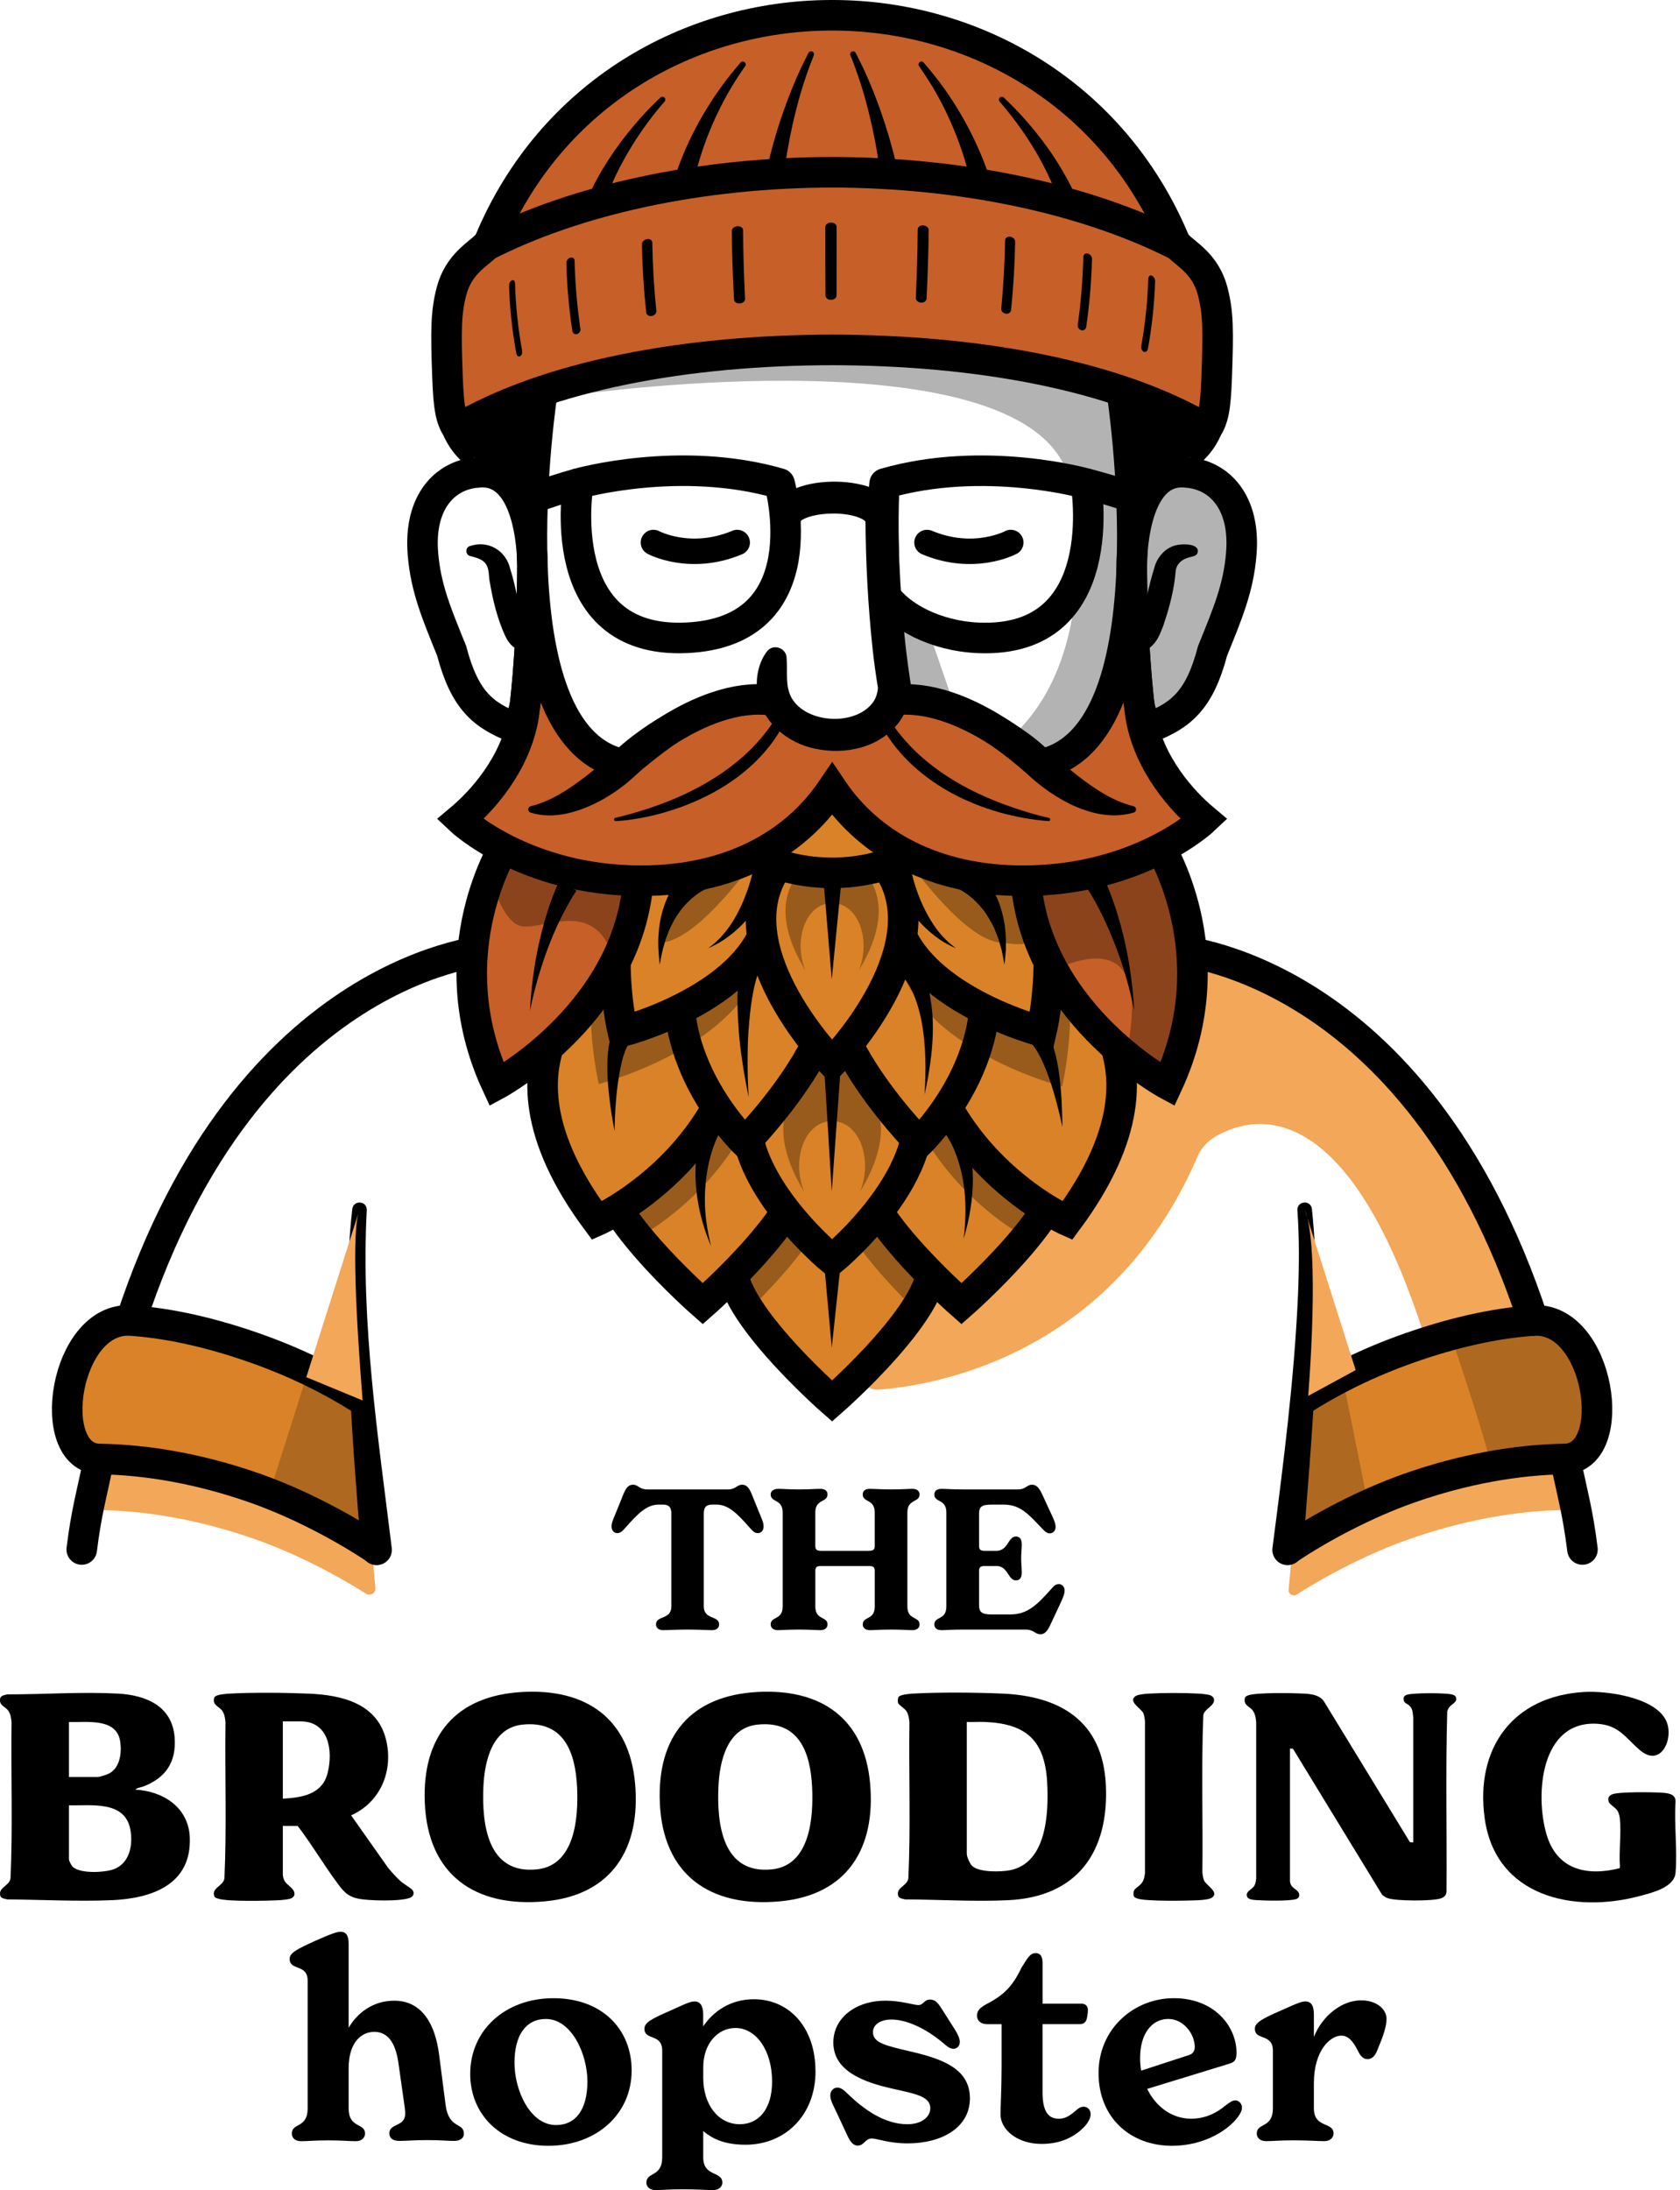 <svg width="350" height="456" viewBox="0 0 350 456" fill="none" xmlns="http://www.w3.org/2000/svg">
<g clip-path="url(#clip0_32_809)">
<path d="M96.65 444.28C96.65 445.192 95.855 445.76 94.603 445.76C93.124 445.76 91.931 445.59 88.966 445.59C86.002 445.59 84.755 445.76 83.218 445.76C81.68 445.76 81.112 445.075 81.112 444.163C81.112 442.058 84.411 442.853 84.411 440.122C84.411 439.268 84.299 438.754 84.241 438.245L83.048 429.823C82.533 425.952 81.171 423.051 77.983 423.051C75.48 423.051 72.632 424.987 72.632 430.677V438.987C72.632 443.198 76.048 441.947 76.048 444.222C76.048 444.964 75.48 445.818 74.112 445.818C72.744 445.818 71.264 445.648 68.363 445.648C65.462 445.648 64.094 445.818 62.731 445.818C61.368 445.818 60.796 445.022 60.796 444.222C60.796 441.947 64.094 443.198 64.094 438.987V412.408C64.094 408.823 60.34 410.414 60.34 407.852C60.34 406.601 61.819 405.858 65.802 404.039C69.556 402.39 70.299 402.22 70.983 402.22C72.293 402.22 72.632 403.302 72.632 404.723V422.197C74.398 419.18 77.638 416.565 82.136 416.565C87.996 416.565 90.674 421.572 91.469 427.723L92.838 438.309C93.522 443.373 96.65 441.835 96.65 444.285V444.28Z" fill="black"/>
<path d="M97.96 431.812C97.96 422.765 105.189 416.046 115.318 416.046C125.447 416.046 131.593 422.532 131.593 431.07C131.593 440.292 124.137 446.778 114.236 446.778C104.335 446.778 97.96 440.292 97.96 431.807V431.812ZM122.376 433.408C122.376 427.66 119.078 420.373 113.727 420.373C109.574 420.373 107.183 423.73 107.183 429.479C107.183 435.227 110.428 442.456 115.832 442.456C120.043 442.456 122.376 439.099 122.376 433.408Z" fill="black"/>
<path d="M169.903 431.245C169.903 440.409 163.587 446.555 155.33 446.555C150.722 446.555 148.272 445.187 146.506 443.707V449.169C146.506 453.322 150.488 451.959 150.488 454.462C150.488 455.205 149.863 456 148.553 456C147.132 456 145.307 455.83 142.237 455.83C139.389 455.83 137.968 456 136.599 456C135.231 456 134.664 455.205 134.664 454.462C134.664 452.129 137.962 453.38 137.962 449.169V426.97C137.962 423.327 134.261 424.923 134.261 422.415C134.261 421.105 135.682 420.368 139.723 418.602C143.425 416.894 143.992 416.725 144.729 416.725C146.379 416.725 146.495 418.602 146.495 419.456V421.9C148.659 418.772 152.132 416.263 157.08 416.263C164.367 416.263 169.888 422.07 169.888 431.234L169.903 431.245ZM160.851 433.408C160.851 426.864 157.494 422.25 153.225 422.25C149.523 422.25 146.511 425.496 146.511 430.444V432.666C146.511 438.128 149.587 442.286 154.137 442.286C157.892 442.286 160.851 439.327 160.851 433.408Z" fill="black"/>
<path d="M176.336 444.222L174.459 440.181C173.605 438.362 172.979 437.333 172.979 436.309C172.979 435.227 173.722 434.66 174.459 434.66C175.196 434.66 175.827 435.174 176.623 435.97C180.038 439.274 184.307 442.286 189.032 442.286C192.05 442.286 193.816 440.748 193.816 438.929C193.816 436.426 190.459 435.912 185.962 434.888C179.815 433.52 173.61 431.186 173.61 425.268C173.61 420.145 178.277 416.56 184.482 416.56C187.728 416.56 190.289 417.472 191.312 417.472C192.453 417.472 192.453 416.332 193.757 416.332C195.062 416.332 195.635 417.414 196.377 418.554L198.482 421.858C199.278 423.051 199.962 424.303 199.962 425.157C199.962 426.01 199.336 426.578 198.652 426.578C197.798 426.578 197.173 425.952 196.43 425.326C193.243 422.654 189.202 420.49 185.675 420.49C183.4 420.49 181.862 421.572 181.862 423.11C181.862 425.443 184.821 425.957 189.488 427.092C195.863 428.572 202.067 430.508 202.067 436.882C202.067 442.917 196.319 446.274 189.09 446.274C185.108 446.274 182.716 445.25 181.634 445.25C180.213 445.25 180.096 446.73 178.675 446.73C177.482 446.73 176.856 445.362 176.342 444.227L176.336 444.222Z" fill="black"/>
<path d="M227.22 440.181C227.22 441.093 226.595 442.116 225.799 442.912C223.805 444.959 220.963 446.385 216.975 446.385C212.138 446.385 208.436 443.596 208.436 440.181C208.436 438.987 208.665 434.602 208.665 430.677V421.455H205.647C204.395 421.455 203.542 420.771 203.542 419.689C203.542 418.549 204.284 417.981 205.477 417.297C209.121 415.42 210.94 413.596 212.822 409.671C214.132 407.566 214.641 406.654 215.781 406.654C216.635 406.654 217.203 407.221 217.203 408.701V417.181H225.226C226.139 417.181 226.648 417.637 226.648 418.549C226.648 419.005 226.536 419.689 226.478 420.028C226.308 420.994 225.852 421.45 224.94 421.45H217.197V435.62C217.197 440 218.619 441.14 220.613 441.14C221.981 441.14 222.946 440.456 224.139 439.433C224.537 439.093 225.051 438.637 225.73 438.637C226.695 438.637 227.21 439.374 227.21 440.175L227.22 440.181Z" fill="black"/>
<path d="M258.748 438.812C258.748 439.268 258.578 439.725 258.233 440.292C256.356 443.251 251.117 446.778 244.175 446.778C235.409 446.778 228.864 440.859 228.864 431.637C228.864 422.415 236.209 416.041 244.572 416.041C252.936 416.041 257.608 421.847 257.608 427.421C257.608 429.07 257.093 429.357 256.07 429.696L238.993 434.93C240.759 438.515 244 441.135 248.157 441.135C251.005 441.135 253.339 440.053 255.444 438.287C256.356 437.603 256.812 437.322 257.38 437.322C258.233 437.322 258.748 438.176 258.748 438.802V438.812ZM237.519 428.455C237.519 429.367 237.578 430.274 237.747 431.128L247.537 427.941C248.449 427.655 248.905 427.198 248.905 426.175C248.905 423.555 246.63 420.368 243.385 420.368C239.969 420.368 237.524 423.444 237.524 428.45L237.519 428.455Z" fill="black"/>
<path d="M288.859 420.373C288.859 421.969 288.117 424.075 286.924 426.917C286.467 428.057 285.842 428.736 284.877 428.736C283.964 428.736 283.397 427.994 282.941 427.087C281.917 425.04 280.947 423.841 279.414 423.841C277.192 423.841 273.724 426.859 273.724 433.743V438.977C273.724 443.187 277.823 441.708 277.823 444.211C277.823 444.953 277.256 445.807 275.888 445.807C274.408 445.807 272.642 445.638 269.455 445.638C266.607 445.638 265.127 445.807 263.765 445.807C262.402 445.807 261.829 445.012 261.829 444.211C261.829 441.936 265.186 443.187 265.186 438.977V426.965C265.186 423.322 261.431 424.918 261.431 422.41C261.431 421.158 262.852 420.363 266.893 418.597C270.648 416.889 271.332 416.719 271.958 416.719C273.326 416.719 273.724 417.859 273.724 419.45V424.117C275.432 419.79 279.473 416.491 283.572 416.491C286.759 416.491 288.865 418.31 288.865 420.363L288.859 420.373Z" fill="black"/>
<path d="M136.668 338.227C136.668 336.302 139.866 337.325 139.866 334.456V315.153C139.866 313.843 139.373 313.27 138.105 313.27H137.246C134.786 313.27 132.983 315.031 130.278 318.106C129.663 318.801 129.254 319.215 128.597 319.215C127.982 319.215 127.409 318.722 127.409 317.82C127.409 317.04 127.738 316.346 128.353 314.871L129.827 311.223C130.442 309.706 130.973 309.133 131.874 309.133C132.983 309.133 133.184 310.115 134.823 310.115H151.666C153.304 310.115 153.511 309.133 154.614 309.133C155.516 309.133 156.046 309.706 156.661 311.223L158.136 314.871C158.751 316.346 159.08 317.046 159.08 317.82C159.08 318.722 158.507 319.215 157.892 319.215C157.234 319.215 156.826 318.806 156.211 318.106C153.506 315.031 151.703 313.27 149.242 313.27H148.383C147.11 313.27 146.622 313.843 146.622 315.153V334.456C146.622 337.325 149.82 336.302 149.82 338.227C149.82 338.842 149.369 339.415 148.346 339.415C147.116 339.415 145.763 339.293 143.265 339.293C140.768 339.293 139.33 339.415 138.143 339.415C137.119 339.415 136.668 338.842 136.668 338.227Z" fill="black"/>
<path d="M191.583 338.227C191.583 338.842 191.132 339.415 190.109 339.415C189.085 339.415 187.934 339.293 185.643 339.293C183.352 339.293 182.244 339.415 181.215 339.415C180.186 339.415 179.741 338.842 179.741 338.227C179.741 336.503 182.239 337.368 182.239 334.499V327.08C182.239 326.342 181.995 326.056 181.008 326.056H171.091C170.11 326.056 169.861 326.342 169.861 327.08V334.499C169.861 337.368 172.401 336.509 172.401 338.227C172.401 338.842 171.95 339.415 170.927 339.415C169.903 339.415 168.753 339.293 166.462 339.293C164.171 339.293 163.062 339.415 162.033 339.415C161.005 339.415 160.559 338.842 160.559 338.227C160.559 336.503 163.057 337.368 163.057 334.499V314.909C163.057 312.04 160.559 312.899 160.559 311.138C160.559 310.523 161.09 309.993 162.155 309.993C163.221 309.993 164.165 310.115 166.456 310.115C168.747 310.115 169.856 309.993 170.922 309.993C171.988 309.993 172.396 310.523 172.396 311.138C172.396 312.899 169.856 312.04 169.856 314.909V321.835C169.856 322.614 170.1 322.901 171.086 322.901H181.003C181.984 322.901 182.233 322.614 182.233 321.835V314.909C182.233 312.04 179.736 312.899 179.736 311.138C179.736 310.523 180.144 309.993 181.21 309.993C182.276 309.993 183.342 310.115 185.638 310.115C187.934 310.115 189.08 309.993 190.103 309.993C191.127 309.993 191.578 310.523 191.578 311.138C191.578 312.899 189.037 312.04 189.037 314.909V334.499C189.037 337.368 191.578 336.509 191.578 338.227H191.583Z" fill="black"/>
<path d="M221.79 331.136C221.79 331.958 221.461 332.653 220.681 334.334L218.799 338.349C218.184 339.659 217.611 340.274 216.752 340.274C215.606 340.274 215.399 339.293 213.676 339.293H200.561C198.307 339.293 197.077 339.415 196.175 339.415C195.067 339.415 194.659 338.884 194.659 338.227C194.659 336.503 197.156 337.368 197.156 334.499V314.909C197.156 312.04 194.659 312.899 194.659 311.18C194.659 310.523 195.067 309.993 196.175 309.993C197.035 309.993 198.265 310.115 200.561 310.115H212.08C213.718 310.115 213.925 309.133 214.991 309.133C215.893 309.133 216.465 309.706 217.165 311.223L218.847 314.871C219.584 316.431 219.912 317.125 219.912 317.947C219.912 318.806 219.297 319.257 218.725 319.257C218.067 319.257 217.659 318.849 217.043 318.191C214.174 315.158 212.493 313.275 209.094 313.275H206.511C204.379 313.275 203.971 313.848 203.971 315.2V321.84C203.971 322.619 204.215 322.906 205.201 322.906H207.577C210.038 322.906 209.996 319.915 211.634 319.915C212.371 319.915 212.865 320.366 212.865 321.511C212.865 322.455 212.743 323.479 212.743 324.46C212.743 325.441 212.865 326.507 212.865 327.451C212.865 328.596 212.371 329.047 211.634 329.047C209.996 329.047 210.038 326.056 207.577 326.056H205.201C204.22 326.056 203.971 326.342 203.971 327.079V334.17C203.971 335.565 204.422 336.137 206.511 336.137H210.526C214.052 336.137 216.02 334.17 218.926 330.935C219.541 330.198 219.95 329.826 220.607 329.826C221.18 329.826 221.795 330.32 221.795 331.136H221.79Z" fill="black"/>
<path d="M28.207 372.618C34.025 372.947 39.312 376.335 39.54 382.609C39.901 392.468 31.517 395.294 23.238 395.639C16.026 395.936 8.692 395.528 1.49 395.475C0.891 395.284 0.143 395.31 0.021 394.557C-0.249 392.903 1.946 392.691 2.19 391.084C2.683 380.297 2.259 369.415 2.407 358.591C2.333 357.78 2.217 356.915 1.75 356.231C1.082 355.245 -0.191 355.176 0.021 353.702C0.122 353.001 0.912 352.959 1.49 352.784C9.1 352.8 16.885 352.227 24.495 352.62C30.403 352.922 35.945 355.208 36.39 361.863C36.73 366.922 34.513 370.173 29.873 371.96C29.326 372.173 28.579 372.21 28.207 372.618ZM14.366 369.982H20.343C20.847 369.982 22.358 369.473 22.835 369.203C25.047 367.956 25.397 364.812 25.031 362.531C24.241 357.61 17.988 358.66 14.366 358.538V369.982ZM14.366 375.89V387.143C14.366 387.435 14.88 388.421 15.119 388.655C16.631 390.177 21.806 389.901 23.716 389.185C27.051 387.934 27.746 384.078 27.152 380.907C26.007 374.84 19.006 375.996 14.371 375.885L14.366 375.89Z" fill="black"/>
<path d="M187.224 353.288C187.616 352.816 189.615 352.651 190.268 352.62C195.921 352.317 203.101 352.381 208.781 352.62C220.957 353.134 229.66 358.4 230.37 371.419C231.129 385.393 224.574 394.955 210.043 395.639C202.921 395.973 195.661 395.501 188.544 395.475C187.945 395.284 187.197 395.31 187.075 394.557C186.805 392.903 189 392.69 189.244 391.084C189.737 380.297 189.313 369.415 189.462 358.591C189.387 357.78 189.271 356.915 188.804 356.231C188.454 355.717 187.213 354.969 187.091 354.55C187.001 354.253 187.027 353.532 187.229 353.288H187.224ZM201.415 358.538V386.014C201.415 386.602 202.051 388.024 202.486 388.464C203.891 389.89 208.489 389.768 210.356 389.413C218.109 387.949 218.491 377.407 218.162 371.165C217.69 362.346 213.793 358.867 205.132 358.527C203.897 358.48 202.651 358.575 201.415 358.527V358.538Z" fill="black"/>
<path d="M58.923 390.416C59.114 392.033 59.883 392.213 60.817 393.179C61.527 393.91 61.623 394.897 60.541 395.3C60.005 395.496 58.722 395.607 58.112 395.639C55.636 395.777 47.474 395.968 45.459 395.321C45.114 395.21 44.759 395.151 44.631 394.764C44.059 393.014 46.53 392.712 46.758 391.089C47.251 380.302 46.827 369.42 46.975 358.596C46.901 357.785 46.785 356.921 46.318 356.236C45.634 355.224 44.186 355.086 44.631 353.5C44.663 353.378 44.706 353.336 44.796 353.256C45.294 352.8 47.076 352.667 47.782 352.63C52.835 352.36 59.205 352.424 64.28 352.63C71.078 352.906 78.466 354.593 80.385 362.065C82.045 368.535 79.346 375.227 73.147 377.974L80.9 388.962C81.722 389.917 82.639 390.983 83.594 391.805C84.14 392.277 85.593 393.104 85.917 393.507C86.431 394.144 86.118 394.844 85.424 395.135C83.509 395.936 76.679 395.772 74.552 395.305C72.266 394.801 71.455 393.666 70.15 391.906C67.324 388.087 64.906 383.946 62.01 380.17H58.923V390.421V390.416ZM58.923 374.506C62.975 374.262 67.175 373.626 68.278 369.076C69.387 364.509 68.538 358.411 62.636 358.411H58.923V374.506Z" fill="black"/>
<path d="M268.755 391.8C268.903 392.855 269.545 393.062 270.197 393.624C270.85 394.186 270.897 395.151 269.99 395.422C268.601 395.841 263.531 395.745 261.892 395.629C261.097 395.575 259.845 395.56 259.745 394.632C259.644 393.725 260.933 393.343 261.352 392.579C261.59 392.144 261.643 391.656 261.707 391.174V358.591C261.633 357.78 261.516 356.915 261.049 356.231C260.381 355.245 259.108 355.176 259.32 353.702C259.384 353.267 259.607 353.155 259.999 353.001C261.659 352.355 269.439 352.503 271.587 352.62C273.135 352.705 274.811 352.869 275.797 354.2L293.738 383.564L294.433 383.617V357.589C294.279 356.608 294.385 355.881 293.616 355.139C293.16 354.698 292.439 354.592 292.407 353.823C292.381 353.235 292.662 352.986 293.192 352.842C294.597 352.461 300.94 352.455 302.393 352.784C302.992 352.922 303.406 353.129 303.374 353.818C303.337 354.72 301.841 354.889 301.507 356.364C301.152 368.863 301.449 381.416 301.354 393.937C301.258 394.738 300.781 395.072 300.065 395.294C298.278 395.851 290.869 395.835 289.108 395.22C288.668 395.066 288.286 394.801 287.936 394.504L269.354 364.085L268.744 364.064V391.794L268.755 391.8Z" fill="black"/>
<path d="M108.869 352.286C122.074 351.57 131.084 357.753 132.304 371.303C133.523 384.815 127.536 394.6 113.488 395.883C98.941 397.214 89.12 390.352 88.499 375.328C87.927 361.476 94.89 353.044 108.869 352.286ZM108.869 359.079C102.489 359.731 100.935 366.758 100.707 372.051C100.368 379.809 101.545 390.283 111.849 389.222C119.825 388.4 120.515 378.414 120.228 372.178C119.889 364.881 117.518 358.199 108.869 359.079Z" fill="black"/>
<path d="M157.833 352.286C171.038 351.57 180.048 357.753 181.268 371.303C182.488 384.815 176.501 394.6 162.452 395.883C147.906 397.214 138.084 390.352 137.464 375.328C136.891 361.476 143.854 353.044 157.833 352.286ZM157.833 359.079C151.454 359.731 149.9 366.758 149.672 372.051C149.332 379.809 150.51 390.283 160.814 389.222C168.79 388.4 169.479 378.414 169.193 372.178C168.853 364.881 166.483 358.199 157.833 359.079Z" fill="black"/>
<path d="M330.033 352.285C334.795 352.015 344.93 353.383 347.157 358.368C348.748 361.927 346.086 368.116 341.705 364.446C338.672 361.905 337.362 359.19 332.77 358.909C320.943 358.188 319.766 373.647 322.19 381.93C324.343 389.286 330.558 390.718 337.426 388.978L337.489 388.665C337.245 385.441 337.797 381.787 337.468 378.616C337.415 378.117 337.23 377.412 336.959 376.988C336.572 376.378 335.379 375.704 335.188 375.238C334.875 374.469 335.119 373.896 335.872 373.599C337.299 373.032 344.262 373.138 346.112 373.254C347.38 373.334 349.082 373.451 349.072 375.079C348.753 379.878 349.48 385.192 349.072 389.928C348.812 392.945 344.384 394.022 341.891 394.7C327.949 398.508 311.573 394.976 309.308 378.584C307.298 364.053 315.131 353.139 330.033 352.291V352.285Z" fill="black"/>
<path d="M236.315 394.971C236.071 394.674 236.108 394 236.246 393.656C236.437 393.189 237.302 392.706 237.662 392.309C238.293 391.619 238.399 390.94 238.537 390.039V358.469C238.511 357.949 238.389 357.159 238.187 356.692C237.774 355.738 234.889 354.242 236.591 353.134C237.1 352.8 238.696 352.662 239.354 352.625C242.43 352.455 246.609 352.455 249.685 352.625C250.305 352.657 251.673 352.779 252.209 352.996C252.421 353.081 252.803 353.383 252.866 353.595C253.338 355.181 250.888 355.68 250.687 357.149C250.257 368.036 250.628 379.003 250.496 389.917C250.586 390.479 250.618 391.041 250.857 391.566C251.302 392.547 254.129 394.027 252.453 395.13C251.907 395.491 250.39 395.602 249.69 395.639C247.378 395.761 238.574 395.936 236.84 395.257C236.713 395.21 236.384 395.056 236.315 394.966V394.971Z" fill="black"/>
<g style="mix-blend-mode:darken">
<path d="M182.939 289.337C193.524 288.594 231.288 282.967 249.467 240.844C250.204 239.131 251.467 237.694 253.068 236.74C260.174 232.492 279.95 226.579 296.385 277.06C296.491 277.394 296.549 277.744 296.549 278.089C296.549 280.215 298.532 281.79 300.606 281.302L316.696 277.505C318.748 277.023 319.83 274.758 318.907 272.854L301.157 236.193C300.993 235.854 300.77 235.541 300.5 235.276L277.744 212.918C277.537 212.711 277.298 212.536 277.044 212.393L251.408 198.042C250.761 197.682 250.014 197.549 249.282 197.66L191.684 206.782C190.384 206.989 189.334 207.943 189.006 209.216L174.661 264.693C174.528 265.212 174.523 265.759 174.645 266.278L179.502 286.802C179.874 288.377 181.327 289.448 182.944 289.337H182.939Z" fill="#F3A758"/>
</g>
<g style="mix-blend-mode:darken">
<path d="M327.817 309.955C327.886 307.664 327.864 305.368 327.684 303.082C327.647 302.616 327.599 302.154 327.557 301.688L327.535 301.566C327.334 300.59 327.191 299.604 326.957 298.628C326.682 297.477 326.358 296.337 325.971 295.218C325.945 295.144 325.86 294.905 325.775 294.672C325.764 294.645 325.759 294.624 325.748 294.603C325.632 294.343 325.494 294.035 325.451 293.95C324.948 292.943 324.364 291.993 323.749 291.049C323.68 290.981 323.616 290.912 323.563 290.848C323.288 290.562 323.028 290.254 322.757 289.973C321.702 288.875 320.96 287.624 320.509 286.298C320.355 285.842 319.92 285.534 319.443 285.566C319.443 285.566 319.438 285.566 319.432 285.566C311.196 286.123 302.398 288.186 293.505 291.32C285.38 294.184 277.956 297.806 271.507 301.905C271.221 302.085 271.041 302.393 271.009 302.727L268.469 330.993C268.389 331.895 269.375 332.494 270.139 332.006C276.805 327.748 285.343 323.362 293.51 320.487C304.859 316.489 316.07 314.516 326.093 314.394C326.602 314.373 327.079 314.299 327.525 314.171C328.114 314.002 328.416 313.365 328.23 312.777C327.939 311.864 327.79 310.915 327.822 309.955H327.817Z" fill="#F3A758"/>
</g>
<g style="mix-blend-mode:darken">
<path d="M74.855 316.319C74.542 316.022 73.921 315.593 73.736 315.46L73.592 315.359C72.887 314.94 72.187 314.522 71.492 314.092C68.024 311.928 64.72 309.531 61.019 307.765C60.721 307.622 60.419 307.484 60.117 307.352C59.974 307.293 59.772 307.214 59.512 307.108C58.643 306.789 57.778 306.455 56.903 306.148C55.005 305.48 53.09 304.859 51.186 304.217C47.379 302.929 43.714 301.354 39.986 299.874C38.087 299.121 36.162 298.416 34.184 297.907C33.84 297.816 32.858 297.647 32.593 297.578L32.312 297.53C31.517 297.482 30.716 297.482 29.921 297.509C29.47 297.525 29.024 297.551 28.574 297.588L28.346 297.631C28.043 297.7 27.014 297.87 26.813 297.917C26.044 298.103 25.302 298.352 24.548 298.58L24.214 298.713C23.827 298.904 23.451 299.105 23.079 299.323C22.809 299.482 22.109 300.065 21.897 300.219C21.817 300.277 21.743 300.341 21.674 300.41C21.473 300.606 21.271 300.807 21.07 301.009C21.902 300.182 21.117 301.083 20.709 301.619L20.476 302.07C20.401 302.287 20.327 302.51 20.269 302.733C20.2 302.982 20.083 303.311 19.982 303.645C19.982 303.703 19.966 303.825 19.945 304.021C19.908 304.387 19.882 304.758 19.86 305.124C19.744 306.922 19.754 308.725 19.754 310.528C19.754 311.324 19.654 312.093 19.473 312.819C19.282 313.593 19.813 314.378 20.608 314.41C20.613 314.41 20.619 314.41 20.624 314.41C30.647 314.527 41.858 316.505 53.207 320.504C61.252 323.335 69.647 327.631 76.265 331.826C77.156 332.388 78.307 331.683 78.211 330.633L77.177 319.135C77.151 318.854 77.034 318.589 76.843 318.382C76.196 317.688 75.544 316.993 74.855 316.341V316.319Z" fill="#F3A758"/>
</g>
<path d="M102.362 197.766C102.362 197.766 51.759 200.503 27.274 274.954" stroke="black" stroke-width="6.364" stroke-linecap="round" stroke-linejoin="round"/>
<path d="M78.445 322.62C71.556 318 62.159 313.031 53.207 309.876C41.858 305.877 30.647 303.905 20.624 303.783C9.084 303.337 13.454 274.016 27.28 274.949C35.516 275.506 44.313 277.569 53.207 280.703C61.522 283.63 69.101 287.359 75.661 291.58" fill="#D98227"/>
<path d="M78.445 322.62C71.556 318 62.159 313.031 53.207 309.876C41.858 305.877 30.647 303.905 20.624 303.783C9.084 303.337 13.454 274.016 27.28 274.949C35.516 275.506 44.313 277.569 53.207 280.703C61.522 283.63 69.101 287.359 75.661 291.58" stroke="black" stroke-width="6.364" stroke-linejoin="round"/>
<path d="M76.408 251.997C75.157 275.506 78.747 298.967 81.611 322.28C81.844 324.025 80.619 325.621 78.874 325.854C77.13 326.088 75.533 324.857 75.3 323.118C74.287 311.265 73.37 299.381 72.823 287.454C72.33 275.538 72.038 263.6 73.396 251.7C73.667 249.775 76.525 250.024 76.408 252.002V251.997Z" fill="black"/>
<path d="M268.262 322.62C275.151 318 284.548 313.031 293.5 309.876C304.849 305.877 316.059 303.905 326.083 303.783C337.622 303.337 333.252 274.016 319.427 274.949C311.191 275.506 302.393 277.569 293.5 280.703C285.184 283.63 277.606 287.359 271.046 291.58" fill="#D98227"/>
<path d="M268.262 322.62C275.151 318 284.548 313.031 293.5 309.876C304.849 305.877 316.059 303.905 326.083 303.783C337.622 303.337 333.252 274.016 319.427 274.949C311.191 275.506 302.393 277.569 293.5 280.703C285.184 283.63 277.606 287.359 271.046 291.58" stroke="black" stroke-width="6.364" stroke-linejoin="round"/>
<path d="M273.316 251.695C275.718 275.426 273.21 299.307 271.428 322.964C271.279 324.714 269.741 326.014 267.986 325.87C266.236 325.722 264.937 324.184 265.08 322.434C267.36 304.833 269.641 287.253 270.42 269.54C270.654 263.669 270.707 257.799 270.293 251.981C270.192 250.051 273.029 249.748 273.31 251.695H273.316Z" fill="black"/>
<path d="M20.619 303.788C19.208 310.735 17.999 314.702 17.029 322.62" stroke="black" stroke-width="6.364" stroke-linecap="round" stroke-linejoin="round"/>
<path d="M244.344 197.766C244.344 197.766 294.947 200.503 319.432 274.954" stroke="black" stroke-width="6.364" stroke-linecap="round" stroke-linejoin="round"/>
<path d="M326.088 303.788C327.498 310.735 328.708 314.702 329.678 322.62" stroke="black" stroke-width="6.364" stroke-linecap="round" stroke-linejoin="round"/>
<g style="mix-blend-mode:overlay" opacity="0.2">
<path d="M75.427 290.18C76.727 306.89 78.445 322.62 78.445 322.62L56.113 310.963L64.816 283.572L75.427 290.18Z" fill="black"/>
</g>
<g style="mix-blend-mode:overlay" opacity="0.2">
<path d="M301.72 276.519C301.72 276.519 310.465 302.064 310.804 306.333L329.678 303.783L333.995 293.542L329.089 280.565L324.253 274.949L301.714 276.514L301.72 276.519Z" fill="black"/>
</g>
<g style="mix-blend-mode:overlay" opacity="0.2">
<path d="M279.335 284.999L285.168 314.044L268.267 322.625C268.267 322.625 266.989 301.534 271.057 291.591C274.313 283.625 280.814 288.499 279.34 285.004L279.335 284.999Z" fill="black"/>
</g>
<g style="mix-blend-mode:darken">
<path d="M271.81 251.843L282.432 285.269L272.541 290.641C272.541 290.641 275.124 259.697 271.81 251.838V251.843Z" fill="#F3A758"/>
</g>
<g style="mix-blend-mode:darken">
<path d="M74.902 251.843L63.813 286.743L75.544 291.591C74.186 274.477 73.2 255.884 74.902 251.843Z" fill="#F3A758"/>
</g>
<path d="M172.825 239.72L152.875 262.11C149.735 271.041 173.356 291.718 173.356 291.718C173.356 291.718 196.981 271.041 193.837 262.11L173.886 239.72H172.825Z" fill="#D98227" stroke="black" stroke-width="6.364"/>
<path d="M175.217 262.476L173.282 280.576L171.638 262.444L175.217 262.476Z" fill="black"/>
<g style="mix-blend-mode:overlay" opacity="0.3">
<path d="M195.534 224.76L215.484 247.15C217.908 254.039 207.636 263.579 201.335 269.561C199.469 271.332 195.035 268.638 195.035 268.638C195.035 268.638 193.184 275.172 190.633 272.69C183.967 266.209 172.242 253.604 174.512 247.15L194.462 224.76H195.523H195.534Z" fill="black"/>
</g>
<path d="M200.837 219.457L220.787 241.847C223.927 250.777 200.307 271.454 200.307 271.454C200.307 271.454 176.681 250.777 179.826 241.847L199.776 219.457H200.837Z" fill="#D98227" stroke="black" stroke-width="6.364"/>
<path d="M199.75 232.916C203.865 240.399 203.128 249.992 200.763 257.91C201.245 253.906 201.325 249.807 200.641 245.824C200.163 243.141 199.41 240.59 198.228 238.182C197.719 237.217 197.162 236.188 196.456 235.377L199.75 232.916Z" fill="black"/>
<g style="mix-blend-mode:overlay" opacity="0.3">
<path d="M151.178 224.76L131.227 247.15C128.698 254.341 140.54 265.966 146.405 271.454C147.821 272.78 152.588 268.548 152.588 268.548C152.588 268.548 154.678 274.037 155.489 273.252C162.028 266.963 174.528 253.8 172.189 247.15L152.238 224.76H151.178Z" fill="black"/>
</g>
<path d="M145.875 219.457L125.924 241.847C122.785 250.777 146.405 271.454 146.405 271.454C146.405 271.454 170.031 250.777 166.886 241.847L146.935 219.457H145.875Z" fill="#D98227" stroke="black" stroke-width="6.364"/>
<path d="M150.679 234.369C148.006 238.919 146.882 244.323 146.85 249.589C146.813 252.904 147.338 256.213 148.134 259.427C145.424 253.142 144.247 246.179 145.238 239.359C145.583 236.984 146.119 234.608 147.078 232.38L150.679 234.369Z" fill="black"/>
<path d="M173.356 213.406L189.287 224.781C198.435 241.693 173.356 262.275 173.356 262.275C173.356 262.275 148.277 241.693 157.425 224.781L173.356 213.406Z" fill="#D98227" stroke="black" stroke-width="6.364"/>
<g style="mix-blend-mode:overlay" opacity="0.3">
<path d="M167.506 248.073C164.818 241.359 167.671 233.425 173.356 233.425C179.041 233.425 181.894 241.353 179.205 248.073C182.53 242.647 185.405 235.239 181.979 228.907C181.979 228.907 183.522 219.594 172.735 219.594C161.949 219.594 164.733 228.907 164.733 228.907C161.307 235.239 164.186 242.647 167.506 248.073Z" fill="black"/>
</g>
<path d="M175.217 221.249L173.282 248.073L171.638 221.228L175.217 221.249Z" fill="black"/>
<g style="mix-blend-mode:overlay" opacity="0.3">
<path d="M215.023 208.06C215.023 208.06 239.746 221.557 221.891 252.183C220.533 254.511 215.553 258.801 213.209 257.396C205 252.48 186.407 238.437 185.352 211.661L215.023 208.065V208.06Z" fill="black"/>
</g>
<path d="M220.326 202.757C220.326 202.757 248.953 218.38 222.357 254.155C222.357 254.155 192.012 240.786 190.655 206.352L220.326 202.757Z" fill="#D98227" stroke="black" stroke-width="6.364"/>
<path d="M217.494 214.132C220.994 218.295 221.249 229.225 221.339 234.634C220.639 231.447 219.812 228.138 218.772 225.062C217.971 222.798 217.112 220.554 215.856 218.555C215.532 218.062 215.187 217.526 214.747 217.171C214.747 217.171 214.699 217.144 214.795 217.235L217.494 214.132Z" fill="black"/>
<g style="mix-blend-mode:overlay" opacity="0.3">
<path d="M131.689 208.06C131.689 208.06 107.453 221.292 124.301 251.276C125.765 253.88 130.983 258.875 133.099 257.634C141.086 252.941 160.289 238.888 161.36 211.661L131.689 208.065V208.06Z" fill="black"/>
</g>
<path d="M126.385 202.757C126.385 202.757 97.759 218.38 124.354 254.155C124.354 254.155 154.699 240.786 156.057 206.352L126.385 202.757Z" fill="#D98227" stroke="black" stroke-width="6.364"/>
<path d="M131.105 217.155C129.695 219.191 129.154 222.808 128.708 225.598C128.385 228.032 128.199 230.524 128.098 232.99L128.024 235.483C127.759 234.003 127.404 232.009 127.202 230.546C126.64 226.308 126.189 222.013 126.842 217.722C127.043 216.641 127.239 215.585 127.86 214.62L131.105 217.15V217.155Z" fill="black"/>
<path d="M178.224 196.266C162.002 207.837 191.519 237.832 191.519 237.832C191.519 237.832 211.252 218.841 203.345 196.266H178.219H178.224Z" fill="#D98227" stroke="black" stroke-width="6.364"/>
<path d="M190.65 200.158C193.185 203.139 193.847 207.095 194.224 210.839C194.68 216.524 193.821 222.373 192.622 227.926C192.93 222.941 192.919 217.754 192.034 212.838C191.525 210.261 190.766 207.567 189.483 205.286C189.016 204.523 188.565 203.78 187.897 203.202C187.892 203.308 190.639 200.142 190.65 200.158Z" fill="black"/>
<path d="M168.487 196.266C184.71 207.837 155.192 237.832 155.192 237.832C155.192 237.832 135.459 218.841 143.366 196.266H168.493H168.487Z" fill="#D98227" stroke="black" stroke-width="6.364"/>
<path d="M158.411 201.346C156.751 205.477 156.301 210.017 155.951 214.461C155.707 217.807 155.712 221.562 155.802 224.945L155.961 228.456C155.054 223.948 154.238 219.054 153.893 214.472C153.564 209.609 153.347 204.586 154.598 199.803L158.411 201.346Z" fill="black"/>
<g style="mix-blend-mode:overlay" opacity="0.3">
<path d="M159.392 195.523C158.374 217.017 124.741 225.704 124.741 225.704C124.741 225.704 116.771 191.896 135.321 180.987L163.587 174.894L159.392 195.523Z" fill="black"/>
</g>
<path d="M160.692 187.786C159.78 206.989 129.732 214.747 129.732 214.747C129.732 214.747 122.609 184.54 139.182 174.798L164.436 169.357L160.686 187.786H160.692Z" fill="#D98227" stroke="black" stroke-width="6.364"/>
<path d="M161.482 182.477C158.448 188.587 154.031 194.701 147.577 197.401C151.607 194.521 154.026 190.066 155.659 185.522C156.173 184.063 156.645 182.515 156.937 181.014L161.482 182.477Z" fill="black"/>
<path d="M149.921 184.084C149.963 184.053 149.852 184.074 149.783 184.084C148.701 184.291 147.635 184.747 146.659 185.288C143.881 186.821 141.579 189.34 140.115 192.235C139.93 192.601 139.601 193.174 139.468 193.556C139.145 194.367 138.652 195.529 138.45 196.377C137.989 197.798 137.718 199.4 137.448 200.874C137.225 198.843 137.029 196.637 137.199 194.585C137.565 187.823 141.144 181.035 147.211 177.678C147.381 177.593 147.503 177.519 147.794 177.402L149.921 184.084Z" fill="black"/>
<g style="mix-blend-mode:overlay" opacity="0.3">
<path d="M157.706 178.325C157.706 178.325 145.758 195.751 137.771 196.266L142.146 185.256L157.706 178.325Z" fill="black"/>
</g>
<g style="mix-blend-mode:overlay" opacity="0.3">
<path d="M186.63 196.054C187.648 217.547 221.281 226.234 221.281 226.234C221.281 226.234 229.251 192.426 210.701 181.518L182.435 175.424L186.63 196.054Z" fill="black"/>
</g>
<path d="M186.02 187.786C186.932 206.989 216.98 214.747 216.98 214.747C216.98 214.747 224.102 184.54 207.529 174.798L182.276 169.357L186.025 187.786H186.02Z" fill="#D98227" stroke="black" stroke-width="6.364"/>
<path d="M189.769 181.014C190.777 185.659 192.633 190.22 195.56 194.017C196.584 195.274 197.766 196.425 199.129 197.406C195.958 196.149 193.237 193.863 190.984 191.297C188.698 188.619 186.736 185.681 185.23 182.483L189.774 181.019L189.769 181.014Z" fill="black"/>
<path d="M198.917 177.397C203.297 179.487 206.554 183.734 208.208 188.152C208.712 189.61 209.057 191.069 209.317 192.564C209.354 192.856 209.476 194.261 209.513 194.579C209.624 195.507 209.534 196.812 209.555 197.756C209.481 198.806 209.359 199.845 209.264 200.869C209.067 199.845 208.892 198.833 208.68 197.836C208.404 196.966 208.139 195.757 207.795 194.935C207.688 194.659 207.201 193.445 207.105 193.206C206.522 192.023 205.843 190.83 205.095 189.769C202.995 187.022 200.275 184.832 196.928 184.079C196.859 184.068 196.748 184.047 196.79 184.079L198.917 177.397Z" fill="black"/>
<g style="mix-blend-mode:overlay" opacity="0.3">
<path d="M188.586 178.325C188.586 178.325 200.535 195.751 208.521 196.266L204.146 185.256L188.586 178.325Z" fill="black"/>
</g>
<g style="mix-blend-mode:overlay" opacity="0.3">
<path d="M207.211 184.068L206.241 187.293L208.94 196.266C208.94 196.266 215.85 197.586 215.23 194.839C214.609 192.098 214.158 183.199 207.211 184.068Z" fill="black"/>
</g>
<path d="M213.612 181.274C214.524 210.34 243.231 225.789 243.231 225.789C256.043 198.207 241.12 175.361 241.12 175.361" fill="#C65F28"/>
<g style="mix-blend-mode:overlay" opacity="0.3">
<path d="M243.04 177.211C243.04 177.211 248.263 191.705 250.125 206.119C251.016 213.013 246.826 223.948 243.724 222.644C240.16 221.148 236.092 219.52 235.08 219.457C233.839 219.377 242.546 192.877 221.339 201.182C221.339 201.182 195.581 181.719 243.04 177.211Z" fill="black"/>
</g>
<path d="M229.989 182.769C233.839 191.472 235.758 200.943 236.294 210.404C235.371 205.843 234.099 201.367 232.433 197.035C230.795 192.797 228.87 188.629 226.419 184.816L229.989 182.769Z" fill="black"/>
<path d="M213.612 181.274C214.524 210.34 243.231 225.789 243.231 225.789C256.043 198.207 241.12 175.361 241.12 175.361" stroke="black" stroke-width="6.364"/>
<path d="M133.094 181.274C132.182 210.34 103.476 225.789 103.476 225.789C90.663 198.207 105.586 175.361 105.586 175.361" fill="#C65F28"/>
<g style="mix-blend-mode:overlay" opacity="0.3">
<path d="M101.72 180.743C101.72 180.743 104.213 192.331 108.848 192.877C113.483 193.423 122.747 187.834 127.027 197.401C131.307 206.968 129.52 182.154 129.52 182.154C129.52 182.154 113.122 176.973 101.715 180.743H101.72Z" fill="black"/>
</g>
<path d="M133.094 181.274C132.182 210.34 103.476 225.789 103.476 225.789C90.663 198.207 105.586 175.361 105.586 175.361" stroke="black" stroke-width="6.364"/>
<path d="M118.309 184.397C118.309 184.397 112.358 194.5 110.417 210.404Z" fill="#C65F28"/>
<path d="M120.08 185.442C115.848 192.018 113.053 199.49 111.16 207.068C110.884 208.171 110.667 209.29 110.417 210.409C110.656 205.817 111.229 201.256 112.21 196.754C113.239 192.172 114.549 187.643 116.537 183.358L120.08 185.447V185.442Z" fill="black"/>
<path d="M185.919 182.154C195.067 199.066 173.356 221.238 173.356 221.238C173.356 221.238 151.644 199.066 160.792 182.154L173.356 164.293L185.914 182.154H185.919Z" fill="#D98227" stroke="black" stroke-width="6.364"/>
<g style="mix-blend-mode:overlay" opacity="0.3">
<path d="M167.771 202.014C165.205 195.603 167.931 188.03 173.356 188.03C178.781 188.03 181.507 195.603 178.94 202.014C182.111 196.833 184.858 189.764 181.592 183.718C181.592 183.718 183.066 174.83 172.767 174.83C162.468 174.83 165.125 183.718 165.125 183.718C161.853 189.764 164.6 196.833 167.777 202.014H167.771Z" fill="black"/>
</g>
<path d="M175.217 184.228L173.281 203.918L171.637 184.201L175.217 184.228Z" fill="black"/>
<path d="M186.434 180.727H161.302C161.302 180.727 165.688 166.939 173.356 166.939C181.024 166.939 186.439 180.727 186.439 180.727H186.434Z" fill="#D98227"/>
<path d="M191.09 144.952C197.671 144.252 210.876 157.77 218.322 158.714C225.762 159.658 231.203 144.443 234.194 144.443C237.185 144.443 246.444 166.494 246.444 170.62C246.444 174.751 235.631 188.735 195.417 180.738C184.323 178.532 175.292 168.079 173.282 167.782C171.272 168.079 162.24 178.532 151.146 180.738C110.932 188.735 100.119 174.751 100.119 170.62C100.119 166.488 109.373 144.443 112.369 144.443C115.366 144.443 120.801 159.658 128.242 158.714C135.682 157.77 148.887 144.252 155.474 144.952C155.474 144.952 165.375 152.127 173.282 152.127C181.189 152.127 191.09 144.952 191.09 144.952Z" fill="#C65F28"/>
<path d="M157.706 178.325C162.468 180.52 167.772 181.74 173.361 181.74C179.529 181.74 185.352 180.25 190.48 177.609" stroke="black" stroke-width="6.364" stroke-linejoin="round"/>
<g style="mix-blend-mode:overlay" opacity="0.3">
<g style="mix-blend-mode:overlay">
<path d="M120.796 82.104C120.796 82.104 215.087 68.782 222.808 99.986C222.808 99.986 230.98 135.783 210.107 154.036C210.107 154.036 208.67 156.688 215.023 158.661C221.382 160.634 246.434 135.953 235.589 80.985C235.589 80.985 155.192 56.304 120.791 82.109L120.796 82.104Z" fill="black"/>
</g>
<g style="mix-blend-mode:overlay">
<path d="M184.296 123.776L193.126 130.432L199.129 147.795L186.147 145.774L184.296 123.776Z" fill="black"/>
</g>
</g>
<path d="M113.016 81.409C113.016 81.409 101.805 153.522 129.96 159.154C129.96 159.154 145.626 143.976 160.559 145.769" stroke="black" stroke-width="6.364" stroke-linecap="round" stroke-linejoin="round"/>
<path d="M160.432 146.851C150.276 147.673 141.706 153.697 134.049 159.971C133.184 160.687 132.336 161.514 131.508 162.246C129.594 163.932 127.531 165.353 125.32 166.589C120.934 168.976 115.461 170.763 110.497 169.177C109.871 168.976 109.898 168.026 110.545 167.878C114.978 166.748 118.537 164.314 122.079 161.609C124.816 159.557 127.192 157.096 129.753 154.89C134.515 150.923 139.818 147.646 145.769 145.604C150.504 144.019 155.829 143.271 160.697 144.692C161.869 145.042 161.668 146.792 160.437 146.851H160.432Z" fill="black"/>
<path d="M128.205 170.285C137.798 167.984 147.328 164.123 154.784 157.547C157.229 155.383 159.366 152.912 161.18 150.197C161.498 149.698 162.171 149.56 162.665 149.889C163.126 150.197 163.264 150.812 162.999 151.289C157.902 160.512 148.277 166.334 138.371 169.172C135.072 170.116 131.71 170.763 128.284 170.964C127.876 170.985 127.78 170.36 128.205 170.285Z" fill="black"/>
<path d="M233.696 81.409C233.696 81.409 244.907 153.522 216.752 159.154C216.752 159.154 201.086 143.976 186.153 145.769" stroke="black" stroke-width="6.364" stroke-linecap="round" stroke-linejoin="round"/>
<path d="M186.02 144.692C195.905 142.046 206.188 146.941 214.047 152.599C217.844 155.277 220.915 158.799 224.638 161.609C228.18 164.314 231.739 166.748 236.167 167.878C236.809 168.021 236.856 168.986 236.22 169.177C228.323 171.532 219.504 166.335 213.909 161.063C209.343 157.027 204.279 153.358 198.885 150.6C194.94 148.606 190.777 147.148 186.259 146.851C185.06 146.782 184.853 145.026 186.02 144.698V144.692Z" fill="black"/>
<path d="M218.428 170.964C204.926 169.904 190.57 163.466 183.713 151.289C183.427 150.78 183.612 150.133 184.121 149.847C184.615 149.571 185.23 149.73 185.532 150.197C190.994 158.512 199.734 163.959 208.93 167.385C212.048 168.546 215.262 169.554 218.507 170.291C218.91 170.36 218.868 170.996 218.428 170.97V170.964Z" fill="black"/>
<path d="M110.932 118.224C110.81 137.241 109.097 149.046 109.097 149.046C107.39 159.239 100.273 166.918 95.85 170.625C95.85 170.625 109.293 183.379 133.582 183.379C151.798 183.379 165.412 176.008 173.26 164.436L173.361 164.288C181.194 175.939 194.844 183.379 213.135 183.379C237.424 183.379 250.867 170.625 250.867 170.625C246.444 166.918 239.328 159.239 237.62 149.046C237.62 149.046 235.907 137.247 235.785 118.224" stroke="black" stroke-width="6.364"/>
<path d="M97.923 113.695C101.689 112.385 105.454 114.644 106.302 118.484C107.565 122.387 108.063 126.672 109.543 130.421C109.638 130.676 109.834 131.042 109.914 131.19C109.903 131.19 109.877 131.164 109.76 131.095C109.452 130.867 108.535 130.867 108.296 131.174C108.307 131.19 108.44 131.084 108.599 130.915C108.768 130.74 108.965 130.522 109.32 130.193C111.091 128.597 113.711 130.74 112.539 132.776C110.518 136.541 107.04 136.234 105.263 132.437C103.571 128.74 102.659 124.906 102.007 120.998C101.8 119.831 101.927 118.489 101.264 117.492C100.586 116.416 99.111 116.076 97.934 115.769C96.91 115.493 96.91 113.976 97.913 113.684L97.923 113.695Z" fill="black"/>
<g style="mix-blend-mode:overlay" opacity="0.3">
<path d="M248.613 98.538C243.321 98.3 239.137 98.565 238.124 103.078C237.111 107.591 235.366 122.97 235.78 129.695C235.843 129.96 237.312 149.82 241.343 150.701C245.373 151.581 245.665 150.017 249.319 143.897C252.973 137.777 259.867 116.028 259.273 107.708C259.071 104.865 253.906 98.767 248.613 98.533V98.538Z" fill="black"/>
</g>
<path d="M248.438 115.875C246.55 116.241 244.997 117.163 244.901 119.226C244.848 119.698 244.8 120.329 244.731 120.791C244.27 124.063 243.427 127.107 242.345 130.305C241.672 131.975 241.152 133.582 239.566 134.828C237.721 136.149 235.658 135.104 234.671 133.508C233.977 132.564 234.178 131.233 235.127 130.538C235.997 129.902 237.19 130.018 237.917 130.777C238.108 130.978 238.262 131.121 238.346 131.18C238.415 131.249 238.458 131.164 238.055 131.015C237.864 130.952 237.556 130.936 237.328 130.989C237.095 131.042 236.957 131.121 236.888 131.164C236.755 131.249 236.814 131.206 236.867 131.1C238.484 127.632 238.924 123.554 240.006 119.826C240.128 119.375 240.335 118.738 240.468 118.282C240.977 116.156 242.674 114.13 244.838 113.568C246.041 113.186 250.029 113.059 249.499 115.058C249.356 115.562 248.894 115.774 248.433 115.875H248.438Z" fill="black"/>
<path d="M239.2 151.586C238.124 149.858 237.45 147.911 237.233 145.885C236.718 141.182 235.865 131.445 235.78 118.224C235.78 118.224 235.345 96.926 247.372 98.374C254.001 98.926 259.469 104.526 258.605 115.238C258.027 122.461 255.736 127.812 252.623 135.502C249.934 145.684 246.19 148.94 239.206 151.592L239.2 151.586Z" stroke="black" stroke-width="6.364" stroke-linecap="round"/>
<path d="M107.511 151.586C108.588 149.857 109.261 147.911 109.479 145.885C109.993 141.181 110.847 131.445 110.932 118.224C110.932 118.224 111.367 96.926 99.339 98.374C92.71 98.926 87.243 104.526 88.107 115.238C88.685 122.461 90.976 127.812 94.089 135.502C96.778 145.684 100.522 148.94 107.506 151.592L107.511 151.586Z" stroke="black" stroke-width="6.364"/>
<path d="M120.478 100.676C120.478 100.676 141.685 94.672 162.41 100.676C162.41 100.676 171.118 131.604 142.894 132.802C114.671 134.001 120.483 100.676 120.483 100.676H120.478Z" stroke="black" stroke-width="6.364" stroke-linecap="round" stroke-linejoin="round"/>
<path d="M136.133 112.958C136.133 112.958 143.769 117.073 153.586 112.958" stroke="black" stroke-width="5.303" stroke-linecap="round" stroke-linejoin="round"/>
<path d="M184.296 123.776C187.261 128.252 194.802 132.426 203.823 132.808C232.046 134.006 226.234 100.681 226.234 100.681C226.234 100.681 205.026 94.678 184.302 100.681C184.302 100.681 183.702 104.468 184.291 123.776" stroke="black" stroke-width="6.364" stroke-linecap="round" stroke-linejoin="round"/>
<path d="M210.579 112.958C210.579 112.958 202.942 117.073 193.126 112.958" stroke="black" stroke-width="5.303" stroke-linecap="round" stroke-linejoin="round"/>
<path d="M163.884 137.183C164.102 140.147 163.561 142.762 164.876 145.249C167.909 150.674 178.267 151.273 181.931 146.156C182.557 145.238 182.864 144.151 182.928 142.916L182.971 143.632C182.483 140.678 182.069 137.719 181.756 134.765C180.823 125.898 180.361 117.084 180.308 108.159L180.345 108.657C180.319 108.673 180.383 108.694 180.34 108.657C179.964 108.159 179.37 107.925 178.511 107.607C175.652 106.69 171.717 106.711 168.811 107.543C167.952 107.782 167.236 108.111 166.78 108.477C166.801 108.45 166.897 108.254 166.859 108.079C166.859 109.834 165.433 111.261 163.678 111.261C161.922 111.261 160.496 109.834 160.496 108.079C160.793 99.016 178.903 98.602 184.254 103.046C185.834 104.245 187.038 106.133 187.134 108.159C187.16 110.985 187.234 113.902 187.351 116.776C187.59 122.53 187.987 128.289 188.613 134.006C188.931 136.875 189.318 139.723 189.753 142.55C189.886 145.09 189.075 147.747 187.595 149.953C183.633 155.649 176.145 157.277 169.739 155.866C164.298 154.752 159.127 150.69 157.961 144.984C157.239 141.85 157.849 138.244 159.711 135.725C161.063 133.858 163.959 134.924 163.884 137.172V137.183Z" fill="black"/>
<path d="M226.234 100.676C229.511 101.556 232.693 102.452 235.716 103.524" stroke="black" stroke-width="6.364"/>
<path d="M111.139 103.672C114.114 102.606 117.253 101.556 120.478 100.676" stroke="black" stroke-width="6.364"/>
<path d="M95.272 89.332C97.202 93.681 99.785 94.232 99.785 95.897C99.785 97.706 99.933 98.326 99.339 98.374" stroke="black" stroke-width="6.364"/>
<path d="M247.367 98.374C246.773 98.326 246.922 97.706 246.922 95.897C246.922 94.232 249.504 93.675 251.435 89.332" stroke="black" stroke-width="6.364"/>
<path d="M98.098 92.7L101.036 98.035L111.112 102.654L114.024 81.409L98.098 89.327V92.7Z" fill="black"/>
<path d="M248.613 92.7L245.675 98.035L235.599 102.654L232.683 81.409L248.613 89.327V92.7Z" fill="black"/>
<path d="M244.747 50.269C231.866 19.42 202.9 3.267 173.674 3.182H173.038C143.812 3.267 114.846 19.42 101.964 50.269" fill="#C65F28"/>
<path d="M244.747 50.269C231.866 19.42 202.9 3.267 173.674 3.182H173.038C143.812 3.267 114.846 19.42 101.964 50.269" stroke="black" stroke-width="6.364"/>
<path d="M123.469 39.026C126.115 33.712 129.573 28.897 133.508 24.485C134.796 23.026 136.186 21.653 137.586 20.311C137.824 20.078 138.212 20.088 138.44 20.327C138.662 20.555 138.662 20.921 138.45 21.149C135.952 24.018 133.683 27.073 131.694 30.308C129.742 33.484 127.96 36.873 126.656 40.347C125.765 42.563 122.519 41.227 123.469 39.021V39.026Z" fill="black"/>
<path d="M140.603 36.889C142.756 30.244 146.013 24.061 150.038 18.386C151.348 16.509 152.817 14.743 154.301 13.019C154.784 12.457 155.686 13.136 155.256 13.757C151.39 19.198 148.367 25.227 146.267 31.554C145.594 33.59 144.952 35.797 144.549 37.859C143.918 40.612 139.887 39.631 140.603 36.889Z" fill="black"/>
<path d="M160.029 34.062C161.461 28.038 163.37 22.22 165.804 16.541C166.599 14.658 167.506 12.823 168.445 11.009C168.599 10.713 168.965 10.596 169.262 10.75C169.548 10.898 169.665 11.238 169.543 11.524C167.273 17.087 165.693 22.91 164.521 28.796C164.139 30.759 163.789 32.763 163.54 34.694C163.131 37.122 159.567 36.491 160.034 34.062H160.029Z" fill="black"/>
<path d="M220.04 40.325C217.324 33.32 213.177 26.834 208.256 21.154C207.752 20.587 208.558 19.786 209.126 20.311C214.816 25.721 219.711 31.983 223.243 39.026C224.192 41.243 220.915 42.585 220.045 40.325H220.04Z" fill="black"/>
<path d="M202.157 37.828C201.277 33.585 199.803 29.358 198.047 25.376C197.146 23.35 196.165 21.356 195.056 19.426C193.975 17.469 192.734 15.607 191.456 13.762C191.037 13.147 191.906 12.452 192.41 13.019C195.433 16.456 198.122 20.195 200.397 24.177C202.131 27.168 203.637 30.308 204.92 33.527C205.345 34.624 205.742 35.675 206.108 36.889C206.437 37.965 205.827 39.1 204.751 39.424C203.595 39.785 202.354 39.021 202.157 37.822V37.828Z" fill="black"/>
<path d="M183.172 34.662C182.652 30.764 181.846 26.781 180.876 22.947C179.9 19.06 178.68 15.241 177.174 11.529C176.882 10.829 177.901 10.331 178.267 11.015C181.12 16.451 183.31 22.21 185.081 28.086C185.67 30.058 186.205 32.01 186.683 34.068C187.149 36.507 183.554 37.138 183.172 34.667V34.662Z" fill="black"/>
<path d="M172.873 72.855C203.982 72.855 232.693 78.243 251.435 89.332C252.798 87.094 253.227 85.121 253.471 78.705C253.842 68.644 253.795 65.102 252.654 60.674C251.18 54.968 247.113 52.942 245.373 51.123C226.86 41.699 201.219 35.865 172.873 35.865H173.833C145.488 35.865 119.847 41.699 101.333 51.123C99.594 52.942 95.526 54.968 94.052 60.674C92.912 65.102 92.864 68.644 93.235 78.705C93.479 85.127 93.909 87.094 95.272 89.332C114.013 78.249 142.725 72.855 173.833 72.855H172.873Z" fill="#C65F28" stroke="black" stroke-width="6.364"/>
<path d="M239.969 57.391C240.552 57.693 240.643 58.245 240.648 58.547C240.499 63.267 239.996 67.987 239.142 72.648C238.967 73.412 238.299 73.465 237.938 72.94C237.779 72.707 237.715 72.426 237.758 72.102C238.59 67.43 239.083 62.71 239.232 57.985C239.28 57.354 239.709 57.28 239.969 57.386" fill="black"/>
<path d="M226.621 52.798C227.151 52.952 227.485 53.371 227.501 53.891C227.379 58.621 226.976 63.368 226.292 68.088C226.122 68.941 225.147 68.984 224.701 68.347C224.494 68.056 224.521 67.785 224.531 67.669C225.189 62.944 225.581 58.197 225.698 53.461C225.746 52.825 226.276 52.714 226.621 52.793" fill="black"/>
<path d="M210.462 49.283C211.067 49.394 211.47 49.797 211.491 50.311C211.406 55.047 211.12 59.82 210.642 64.577C210.499 65.473 209.28 65.547 208.776 64.885C208.585 64.63 208.59 64.402 208.595 64.291C209.046 59.528 209.317 54.755 209.396 50.02C209.444 49.378 210.059 49.23 210.462 49.288" fill="black"/>
<path d="M192.346 46.928C193.004 46.997 193.45 47.373 193.476 47.882C193.428 52.623 193.28 57.407 193.031 62.19C192.919 63.156 191.514 63.267 190.968 62.556C190.803 62.344 190.803 62.164 190.798 62.047C191.015 57.264 191.148 52.48 191.19 47.739C191.238 47.098 191.906 46.901 192.341 46.933" fill="black"/>
<path d="M173.122 46.35C173.801 46.371 174.263 46.716 174.3 47.225C174.294 51.966 174.289 56.755 174.284 61.544C174.22 62.493 172.751 62.7 172.178 62.047C171.998 61.846 171.988 61.671 171.977 61.554C171.95 56.765 171.934 51.977 171.94 47.236C171.982 46.589 172.672 46.35 173.122 46.35Z" fill="black"/>
<path d="M153.628 47.103C154.307 47.076 154.768 47.389 154.805 47.898C154.837 52.639 154.98 57.423 155.224 62.206C155.213 63.177 153.787 63.49 153.156 62.859C152.965 62.668 152.944 62.493 152.933 62.381C152.657 57.603 152.498 52.82 152.461 48.079C152.498 47.426 153.177 47.145 153.628 47.108" fill="black"/>
<path d="M134.802 49.781C135.427 49.707 135.852 49.988 135.894 50.492C135.968 55.227 136.249 59.995 136.737 64.752C136.774 65.707 135.459 66.115 134.865 65.547C134.685 65.373 134.653 65.197 134.632 65.086C134.117 60.334 133.815 55.572 133.741 50.836C133.767 50.184 134.388 49.85 134.802 49.786" fill="black"/>
<path d="M118.828 53.631C119.316 53.525 119.672 53.785 119.709 54.278C119.815 59.009 120.223 63.75 120.918 68.464C121.008 69.371 120.064 69.875 119.518 69.419C119.311 69.244 119.263 69.021 119.242 68.915C118.526 64.206 118.107 59.465 117.996 54.739C118.012 54.087 118.505 53.716 118.828 53.631Z" fill="black"/>
<path d="M106.647 58.356C107.167 58.197 107.273 58.664 107.294 58.956C107.427 63.675 107.93 68.39 108.779 73.052C108.901 73.9 108.302 74.462 107.861 74.123C107.655 73.964 107.596 73.704 107.575 73.592C106.705 68.942 106.196 64.232 106.058 59.512C106.058 58.855 106.414 58.462 106.647 58.362" fill="black"/>
</g>
<defs>
<clipPath id="clip0_32_809">
<rect width="349.199" height="456" fill="white"/>
</clipPath>
</defs>
</svg>
